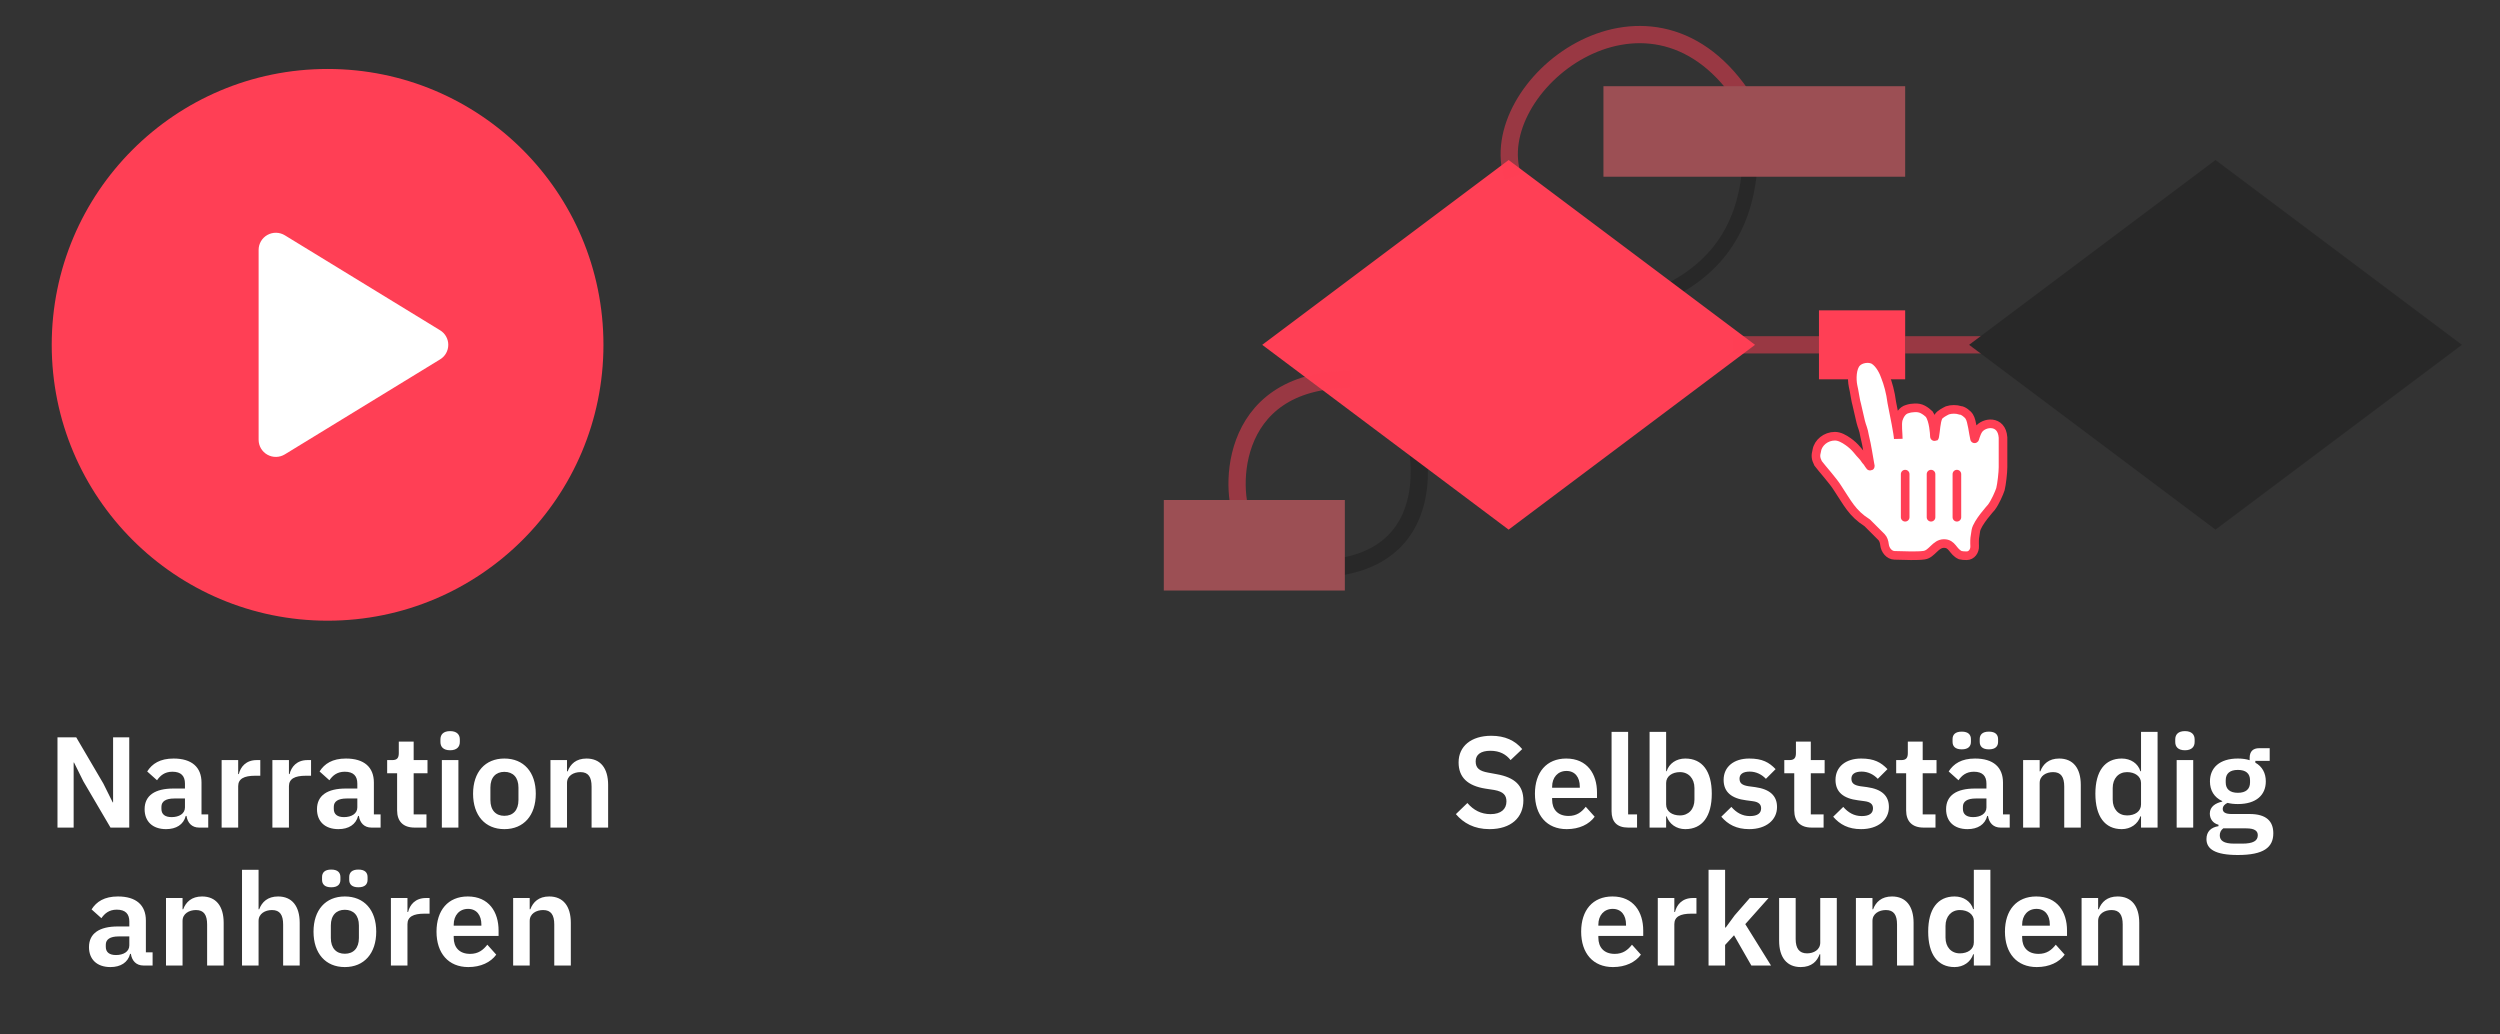 <svg width="290" height="120" viewBox="0 0 290 120" fill="none" xmlns="http://www.w3.org/2000/svg">
<rect x="0" y="0" width="290" height="120" fill="#333333" stroke="none"/>
<circle cx="38" cy="40" r="32" fill="#FF3F55"/>
<path d="M52 40.001C52.001 40.34 51.914 40.674 51.747 40.97C51.581 41.266 51.341 41.514 51.05 41.689L33.04 52.707C32.736 52.893 32.389 52.994 32.033 53.001C31.677 53.008 31.325 52.919 31.015 52.744C30.708 52.572 30.452 52.322 30.273 52.018C30.095 51.715 30 51.369 30 51.017V28.984C30 28.632 30.095 28.287 30.273 27.983C30.452 27.679 30.708 27.429 31.015 27.257C31.325 27.082 31.677 26.994 32.033 27C32.389 27.007 32.736 27.108 33.04 27.294L51.05 38.312C51.341 38.487 51.581 38.735 51.747 39.031C51.914 39.327 52.001 39.661 52 40.001Z" fill="white"/>
<path d="M164.5 52.499C165.118 57.415 164 64.5 155.205 65.788" stroke="#282828" stroke-width="2"/>
<path d="M203 19C202.5 27.5 198 32 192 34.499" stroke="#282828" stroke-width="1.75"/>
<path d="M175 19L203 40L175 61L147 40L175 19Z" fill="#FF3F55" stroke="#FF3F55" stroke-width="0.7"/>
<path d="M175.493 20.551C171.993 10.051 191 -5 202 10.999" stroke="#FF3F55" stroke-opacity="0.5" stroke-width="2"/>
<path d="M144.439 60.627C142.689 58 141.814 44 156.689 44" stroke="#FF3F55" stroke-opacity="0.5" stroke-width="2"/>
<path d="M201 40H211.5" stroke="#FF3F55" stroke-opacity="0.5" stroke-width="2"/>
<path d="M221 40L231.5 40" stroke="#FF3F55" stroke-opacity="0.5" stroke-width="2"/>
<path d="M257 19L285 40L257 61L229 40L257 19Z" fill="#282828" stroke="#282828" stroke-width="0.7"/>
<rect x="186" y="10" width="35" height="10.5" fill="#9C4F54"/>
<rect x="135" y="58" width="21" height="10.5" fill="#9C4F54"/>
<rect x="211" y="36" width="10" height="8" fill="#FF3F55"/>
<path d="M213.15 56.6C212.7 55.85 211.35 54.35 210.9 53.75C210.6 53.15 210.6 52.85 210.75 52.25C210.9 51.35 211.8 50.6 212.85 50.6C213.377 50.6 213.903 50.896 214.378 51.228C214.766 51.499 215.116 51.82 215.419 52.183C215.625 52.43 215.835 52.685 216 52.85C216.3 53.15 216.3 53.3 216.6 53.6C216.9 54.05 217.05 54.35 216.9 53.75C216.75 53 216.6 51.8 216.3 50.6C216.15 49.7 216 49.55 215.85 48.95C215.7 48.2 215.55 47.75 215.4 47C215.25 46.55 215.1 45.35 214.95 44.75C214.8 44 214.8 42.65 215.4 42.05C215.85 41.6 216.75 41.45 217.35 41.75C218.1 42.2 218.55 43.25 218.7 43.7C219 44.45 219.3 45.5 219.45 46.7C219.75 48.2 220.174 50.304 220.2 50.9C220.2 50.3 220.05 49.25 220.2 48.65C220.35 48.2 220.65 47.6 221.25 47.45C221.538 47.354 221.825 47.319 222.113 47.307C222.435 47.293 222.761 47.342 223.045 47.495C223.334 47.65 223.6 47.85 223.8 48.05C224.291 48.787 224.38 50.228 224.396 50.644C224.4 50.725 224.411 50.71 224.427 50.63C224.551 50.001 224.569 48.912 224.85 48.35C225 48.05 225.6 47.75 225.9 47.6C226.35 47.45 226.95 47.45 227.4 47.6C227.7 47.6 228.3 48.05 228.45 48.35C228.75 48.8 228.9 50.3 229.05 50.9C229.05 51.05 229.2 50.3 229.5 49.85C230.1 48.95 232.2 48.65 232.35 50.75C232.35 51.8 232.35 51.65 232.35 52.4C232.35 53.15 232.35 53.6 232.35 54.2C232.35 54.8 232.2 56.15 232.05 56.75C231.9 57.2 231.45 58.25 231 58.85C231 58.85 229.35 60.65 229.2 61.55C229.05 62.45 229.05 62.45 229.05 63.05C229.05 63.142 229.053 63.238 229.059 63.334C229.096 63.914 228.708 64.467 228.127 64.466C227.862 64.466 227.598 64.449 227.4 64.4C226.5 64 226.5 63.05 225.5 63.05C224.5 63.05 224.111 64.27 223.2 64.4C222.414 64.512 221.04 64.456 219.769 64.421C219.139 64.404 218.676 63.812 218.604 63.185C218.565 62.848 218.466 62.516 218.25 62.3C217.8 61.85 217.05 61.1 216.6 60.65C214.835 59.527 214.314 58.346 213.15 56.6Z" fill="white" stroke="#FF3F55"/>
<path fill-rule="evenodd" clip-rule="evenodd" d="M221 54.5C221.276 54.5 221.5 54.724 221.5 55V60C221.5 60.276 221.276 60.5 221 60.5C220.724 60.5 220.5 60.276 220.5 60V55C220.5 54.724 220.724 54.5 221 54.5ZM224 54.5C224.276 54.5 224.5 54.724 224.5 55V60C224.5 60.276 224.276 60.5 224 60.5C223.724 60.5 223.5 60.276 223.5 60V55C223.5 54.724 223.724 54.5 224 54.5ZM227.5 55C227.5 54.724 227.276 54.5 227 54.5C226.724 54.5 226.5 54.724 226.5 55V60C226.5 60.276 226.724 60.5 227 60.5C227.276 60.5 227.5 60.276 227.5 60V55Z" fill="#FF3F55"/>
<path d="M12.819 96L9.668 90.63L8.588 88.455H8.543V96H6.668V85.53H8.843L11.993 90.9L13.073 93.075H13.118V85.53H14.993V96H12.819ZM19.265 96.18C17.675 96.18 16.775 95.265 16.775 93.87C16.775 92.265 17.99 91.47 20.12 91.47H21.455V90.9C21.455 90.03 21.02 89.52 20 89.52C19.1 89.52 18.59 89.97 18.215 90.51L17.075 89.49C17.645 88.59 18.56 87.99 20.135 87.99C22.25 87.99 23.375 88.995 23.375 90.78V94.47H24.155V96H23.09C22.265 96 21.755 95.46 21.635 94.65H21.545C21.29 95.655 20.435 96.18 19.265 96.18ZM19.91 94.785C20.765 94.785 21.455 94.395 21.455 93.66V92.625H20.225C19.22 92.625 18.725 92.97 18.725 93.585V93.84C18.725 94.47 19.16 94.785 19.91 94.785ZM27.629 96H25.709V88.17H27.629V89.79H27.704C27.899 88.965 28.529 88.17 29.774 88.17H30.194V89.985H29.594C28.304 89.985 27.629 90.345 27.629 91.2V96ZM33.517 96H31.597V88.17H33.517V89.79H33.592C33.787 88.965 34.417 88.17 35.662 88.17H36.082V89.985H35.482C34.192 89.985 33.517 90.345 33.517 91.2V96ZM39.26 96.18C37.67 96.18 36.77 95.265 36.77 93.87C36.77 92.265 37.985 91.47 40.115 91.47H41.45V90.9C41.45 90.03 41.015 89.52 39.995 89.52C39.095 89.52 38.585 89.97 38.21 90.51L37.07 89.49C37.64 88.59 38.555 87.99 40.13 87.99C42.245 87.99 43.37 88.995 43.37 90.78V94.47H44.15V96H43.085C42.26 96 41.75 95.46 41.63 94.65H41.54C41.285 95.655 40.43 96.18 39.26 96.18ZM39.905 94.785C40.76 94.785 41.45 94.395 41.45 93.66V92.625H40.22C39.215 92.625 38.72 92.97 38.72 93.585V93.84C38.72 94.47 39.155 94.785 39.905 94.785ZM48.09 96C46.77 96 46.065 95.28 46.065 94.005V89.7H44.91V88.17H45.51C46.08 88.17 46.26 87.9 46.26 87.36V86.025H47.985V88.17H49.59V89.7H47.985V94.47H49.47V96H48.09ZM52.215 87.03C51.42 87.03 51.09 86.625 51.09 86.07V85.77C51.09 85.215 51.42 84.81 52.215 84.81C52.995 84.81 53.34 85.215 53.34 85.77V86.07C53.34 86.625 52.995 87.03 52.215 87.03ZM51.255 96V88.17H53.175V96H51.255ZM58.506 96.18C56.271 96.18 54.876 94.59 54.876 92.07C54.876 89.565 56.271 87.99 58.506 87.99C60.756 87.99 62.151 89.565 62.151 92.07C62.151 94.59 60.756 96.18 58.506 96.18ZM58.506 94.635C59.511 94.635 60.141 93.99 60.141 92.805V91.35C60.141 90.18 59.511 89.535 58.506 89.535C57.516 89.535 56.886 90.18 56.886 91.35V92.805C56.886 93.99 57.516 94.635 58.506 94.635ZM65.773 96H63.853V88.17H65.773V89.475H65.848C66.163 88.635 66.823 87.99 68.038 87.99C69.643 87.99 70.543 89.1 70.543 91.05V96H68.623V91.245C68.623 90.135 68.248 89.565 67.333 89.565C66.538 89.565 65.773 89.985 65.773 90.825V96ZM12.812 112.18C11.222 112.18 10.322 111.265 10.322 109.87C10.322 108.265 11.537 107.47 13.667 107.47H15.002V106.9C15.002 106.03 14.567 105.52 13.547 105.52C12.647 105.52 12.137 105.97 11.762 106.51L10.622 105.49C11.192 104.59 12.107 103.99 13.682 103.99C15.797 103.99 16.922 104.995 16.922 106.78V110.47H17.702V112H16.637C15.812 112 15.302 111.46 15.182 110.65H15.092C14.837 111.655 13.982 112.18 12.812 112.18ZM13.457 110.785C14.312 110.785 15.002 110.395 15.002 109.66V108.625H13.772C12.767 108.625 12.272 108.97 12.272 109.585V109.84C12.272 110.47 12.707 110.785 13.457 110.785ZM21.176 112H19.256V104.17H21.176V105.475H21.251C21.566 104.635 22.226 103.99 23.441 103.99C25.046 103.99 25.946 105.1 25.946 107.05V112H24.026V107.245C24.026 106.135 23.651 105.565 22.736 105.565C21.941 105.565 21.176 105.985 21.176 106.825V112ZM28.074 112V100.9H29.994V105.475H30.069C30.384 104.635 31.044 103.99 32.259 103.99C33.864 103.99 34.764 105.1 34.764 107.05V112H32.844V107.245C32.844 106.135 32.469 105.565 31.554 105.565C30.759 105.565 29.994 105.985 29.994 106.825V112H28.074ZM38.423 102.925C37.643 102.925 37.358 102.55 37.358 102.055V101.74C37.358 101.245 37.643 100.87 38.423 100.87C39.203 100.87 39.488 101.245 39.488 101.74V102.055C39.488 102.55 39.203 102.925 38.423 102.925ZM41.573 102.925C40.793 102.925 40.508 102.55 40.508 102.055V101.74C40.508 101.245 40.793 100.87 41.573 100.87C42.353 100.87 42.638 101.245 42.638 101.74V102.055C42.638 102.55 42.353 102.925 41.573 102.925ZM39.998 112.18C37.763 112.18 36.368 110.59 36.368 108.07C36.368 105.565 37.763 103.99 39.998 103.99C42.248 103.99 43.643 105.565 43.643 108.07C43.643 110.59 42.248 112.18 39.998 112.18ZM39.998 110.635C41.003 110.635 41.633 109.99 41.633 108.805V107.35C41.633 106.18 41.003 105.535 39.998 105.535C39.008 105.535 38.378 106.18 38.378 107.35V108.805C38.378 109.99 39.008 110.635 39.998 110.635ZM47.265 112H45.345V104.17H47.265V105.79H47.34C47.535 104.965 48.165 104.17 49.41 104.17H49.83V105.985H49.23C47.94 105.985 47.265 106.345 47.265 107.2V112ZM54.325 112.18C52.015 112.18 50.635 110.575 50.635 108.07C50.635 105.595 51.97 103.99 54.265 103.99C56.71 103.99 57.835 105.79 57.835 107.935V108.565H52.63V108.76C52.63 109.885 53.275 110.65 54.535 110.65C55.48 110.65 56.05 110.2 56.53 109.585L57.565 110.74C56.92 111.625 55.78 112.18 54.325 112.18ZM54.295 105.43C53.29 105.43 52.63 106.18 52.63 107.26V107.38H55.84V107.245C55.84 106.165 55.285 105.43 54.295 105.43ZM61.445 112H59.525V104.17H61.445V105.475H61.52C61.835 104.635 62.495 103.99 63.71 103.99C65.315 103.99 66.215 105.1 66.215 107.05V112H64.295V107.245C64.295 106.135 63.92 105.565 63.005 105.565C62.21 105.565 61.445 105.985 61.445 106.825V112Z" fill="white"/>
<path d="M172.782 96.18C170.997 96.18 169.767 95.475 168.882 94.44L170.217 93.15C170.937 93.99 171.822 94.44 172.902 94.44C174.117 94.44 174.747 93.855 174.747 92.97C174.747 92.265 174.417 91.83 173.322 91.635L172.332 91.485C170.217 91.155 169.197 90.15 169.197 88.44C169.197 86.565 170.652 85.35 172.992 85.35C174.567 85.35 175.737 85.89 176.577 86.895L175.227 88.17C174.717 87.525 173.997 87.09 172.887 87.09C171.762 87.09 171.177 87.54 171.177 88.32C171.177 89.115 171.627 89.445 172.632 89.625L173.607 89.805C175.722 90.18 176.712 91.125 176.712 92.85C176.712 94.83 175.287 96.18 172.782 96.18ZM181.742 96.18C179.432 96.18 178.052 94.575 178.052 92.07C178.052 89.595 179.387 87.99 181.682 87.99C184.127 87.99 185.252 89.79 185.252 91.935V92.565H180.047V92.76C180.047 93.885 180.692 94.65 181.952 94.65C182.897 94.65 183.467 94.2 183.947 93.585L184.982 94.74C184.337 95.625 183.197 96.18 181.742 96.18ZM181.712 89.43C180.707 89.43 180.047 90.18 180.047 91.26V91.38H183.257V91.245C183.257 90.165 182.702 89.43 181.712 89.43ZM189.897 96H188.862C187.557 96 186.942 95.31 186.942 94.11V84.9H188.862V94.47H189.897V96ZM191.351 96V84.9H193.271V89.46H193.331C193.616 88.56 194.456 87.99 195.491 87.99C197.471 87.99 198.566 89.46 198.566 92.07C198.566 94.695 197.471 96.18 195.491 96.18C194.456 96.18 193.631 95.58 193.331 94.695H193.271V96H191.351ZM194.876 94.59C195.866 94.59 196.556 93.87 196.556 92.76V91.41C196.556 90.3 195.866 89.565 194.876 89.565C193.961 89.565 193.271 90.06 193.271 90.825V93.315C193.271 94.125 193.961 94.59 194.876 94.59ZM202.91 96.18C201.425 96.18 200.45 95.64 199.67 94.74L200.84 93.6C201.41 94.26 202.1 94.665 202.985 94.665C203.9 94.665 204.29 94.32 204.29 93.765C204.29 93.315 204.02 93.03 203.33 92.94L202.55 92.835C200.87 92.625 199.94 91.89 199.94 90.465C199.94 88.95 201.125 87.99 202.91 87.99C204.44 87.99 205.22 88.44 205.97 89.22L204.845 90.345C204.395 89.865 203.735 89.505 202.97 89.505C202.145 89.505 201.785 89.835 201.785 90.315C201.785 90.84 202.07 91.08 202.805 91.2L203.6 91.305C205.31 91.545 206.135 92.31 206.135 93.615C206.135 95.13 204.86 96.18 202.91 96.18ZM210.158 96C208.838 96 208.133 95.28 208.133 94.005V89.7H206.978V88.17H207.578C208.148 88.17 208.328 87.9 208.328 87.36V86.025H210.053V88.17H211.658V89.7H210.053V94.47H211.538V96H210.158ZM215.888 96.18C214.403 96.18 213.428 95.64 212.648 94.74L213.818 93.6C214.388 94.26 215.078 94.665 215.963 94.665C216.878 94.665 217.268 94.32 217.268 93.765C217.268 93.315 216.998 93.03 216.308 92.94L215.528 92.835C213.848 92.625 212.918 91.89 212.918 90.465C212.918 88.95 214.103 87.99 215.888 87.99C217.418 87.99 218.198 88.44 218.948 89.22L217.823 90.345C217.373 89.865 216.713 89.505 215.948 89.505C215.123 89.505 214.763 89.835 214.763 90.315C214.763 90.84 215.048 91.08 215.783 91.2L216.578 91.305C218.288 91.545 219.113 92.31 219.113 93.615C219.113 95.13 217.838 96.18 215.888 96.18ZM223.137 96C221.817 96 221.112 95.28 221.112 94.005V89.7H219.957V88.17H220.557C221.127 88.17 221.307 87.9 221.307 87.36V86.025H223.032V88.17H224.637V89.7H223.032V94.47H224.517V96H223.137ZM227.562 86.925C226.782 86.925 226.497 86.55 226.497 86.055V85.74C226.497 85.245 226.782 84.87 227.562 84.87C228.342 84.87 228.627 85.245 228.627 85.74V86.055C228.627 86.55 228.342 86.925 227.562 86.925ZM230.712 86.925C229.932 86.925 229.647 86.55 229.647 86.055V85.74C229.647 85.245 229.932 84.87 230.712 84.87C231.492 84.87 231.777 85.245 231.777 85.74V86.055C231.777 86.55 231.492 86.925 230.712 86.925ZM228.237 96.18C226.647 96.18 225.747 95.265 225.747 93.87C225.747 92.265 226.962 91.47 229.092 91.47H230.427V90.9C230.427 90.03 229.992 89.52 228.972 89.52C228.072 89.52 227.562 89.97 227.187 90.51L226.047 89.49C226.617 88.59 227.532 87.99 229.107 87.99C231.222 87.99 232.347 88.995 232.347 90.78V94.47H233.127V96H232.062C231.237 96 230.727 95.46 230.607 94.65H230.517C230.262 95.655 229.407 96.18 228.237 96.18ZM228.882 94.785C229.737 94.785 230.427 94.395 230.427 93.66V92.625H229.197C228.192 92.625 227.697 92.97 227.697 93.585V93.84C227.697 94.47 228.132 94.785 228.882 94.785ZM236.601 96H234.681V88.17H236.601V89.475H236.676C236.991 88.635 237.651 87.99 238.866 87.99C240.471 87.99 241.371 89.1 241.371 91.05V96H239.451V91.245C239.451 90.135 239.076 89.565 238.161 89.565C237.366 89.565 236.601 89.985 236.601 90.825V96ZM248.359 96V94.695H248.284C247.999 95.58 247.159 96.18 246.124 96.18C244.159 96.18 243.064 94.695 243.064 92.07C243.064 89.46 244.159 87.99 246.124 87.99C247.159 87.99 248.014 88.56 248.284 89.46H248.359V84.9H250.279V96H248.359ZM246.739 94.59C247.654 94.59 248.359 94.125 248.359 93.315V90.825C248.359 90.06 247.654 89.565 246.739 89.565C245.749 89.565 245.074 90.3 245.074 91.41V92.76C245.074 93.87 245.749 94.59 246.739 94.59ZM253.453 87.03C252.658 87.03 252.328 86.625 252.328 86.07V85.77C252.328 85.215 252.658 84.81 253.453 84.81C254.233 84.81 254.578 85.215 254.578 85.77V86.07C254.578 86.625 254.233 87.03 253.453 87.03ZM252.493 96V88.17H254.413V96H252.493ZM263.704 96.66C263.704 98.295 262.594 99.18 259.594 99.18C256.954 99.18 255.949 98.49 255.949 97.335C255.949 96.465 256.474 95.97 257.344 95.835V95.67C256.699 95.505 256.339 94.995 256.339 94.365C256.339 93.555 257.029 93.15 257.779 92.985V92.925C256.834 92.49 256.354 91.68 256.354 90.645C256.354 89.055 257.479 87.99 259.594 87.99C260.074 87.99 260.569 88.05 260.959 88.185V87.93C260.959 87.165 261.349 86.79 262.069 86.79H263.284V88.26H261.619V88.47C262.429 88.92 262.834 89.685 262.834 90.645C262.834 92.22 261.724 93.27 259.594 93.27C259.144 93.27 258.739 93.225 258.394 93.135C258.094 93.27 257.839 93.495 257.839 93.84C257.839 94.23 258.169 94.425 258.859 94.425H260.959C262.879 94.425 263.704 95.25 263.704 96.66ZM261.904 96.885C261.904 96.39 261.544 96.09 260.569 96.09H257.899C257.614 96.3 257.494 96.585 257.494 96.9C257.494 97.5 257.944 97.86 259.144 97.86H260.104C261.349 97.86 261.904 97.545 261.904 96.885ZM259.594 91.965C260.509 91.965 261.004 91.545 261.004 90.765V90.51C261.004 89.715 260.509 89.31 259.594 89.31C258.679 89.31 258.184 89.715 258.184 90.51V90.765C258.184 91.545 258.679 91.965 259.594 91.965ZM187.104 112.18C184.794 112.18 183.414 110.575 183.414 108.07C183.414 105.595 184.749 103.99 187.044 103.99C189.489 103.99 190.614 105.79 190.614 107.935V108.565H185.409V108.76C185.409 109.885 186.054 110.65 187.314 110.65C188.259 110.65 188.829 110.2 189.309 109.585L190.344 110.74C189.699 111.625 188.559 112.18 187.104 112.18ZM187.074 105.43C186.069 105.43 185.409 106.18 185.409 107.26V107.38H188.619V107.245C188.619 106.165 188.064 105.43 187.074 105.43ZM194.223 112H192.303V104.17H194.223V105.79H194.298C194.493 104.965 195.123 104.17 196.368 104.17H196.788V105.985H196.188C194.898 105.985 194.223 106.345 194.223 107.2V112ZM198.192 112V100.9H200.112V107.59H200.187L201.222 106.18L202.977 104.17H205.152L202.452 107.2L205.437 112H203.157L201.147 108.49L200.112 109.615V112H198.192ZM211.148 112V110.695H211.073C210.803 111.475 210.173 112.18 208.883 112.18C207.278 112.18 206.378 111.07 206.378 109.12V104.17H208.298V108.925C208.298 110.005 208.703 110.59 209.618 110.59C210.383 110.59 211.148 110.185 211.148 109.345V104.17H213.068V112H211.148ZM217.206 112H215.286V104.17H217.206V105.475H217.281C217.596 104.635 218.256 103.99 219.471 103.99C221.076 103.99 221.976 105.1 221.976 107.05V112H220.056V107.245C220.056 106.135 219.681 105.565 218.766 105.565C217.971 105.565 217.206 105.985 217.206 106.825V112ZM228.965 112V110.695H228.89C228.605 111.58 227.765 112.18 226.73 112.18C224.765 112.18 223.67 110.695 223.67 108.07C223.67 105.46 224.765 103.99 226.73 103.99C227.765 103.99 228.62 104.56 228.89 105.46H228.965V100.9H230.885V112H228.965ZM227.345 110.59C228.26 110.59 228.965 110.125 228.965 109.315V106.825C228.965 106.06 228.26 105.565 227.345 105.565C226.355 105.565 225.68 106.3 225.68 107.41V108.76C225.68 109.87 226.355 110.59 227.345 110.59ZM236.264 112.18C233.954 112.18 232.574 110.575 232.574 108.07C232.574 105.595 233.909 103.99 236.204 103.99C238.649 103.99 239.774 105.79 239.774 107.935V108.565H234.569V108.76C234.569 109.885 235.214 110.65 236.474 110.65C237.419 110.65 237.989 110.2 238.469 109.585L239.504 110.74C238.859 111.625 237.719 112.18 236.264 112.18ZM236.234 105.43C235.229 105.43 234.569 106.18 234.569 107.26V107.38H237.779V107.245C237.779 106.165 237.224 105.43 236.234 105.43ZM243.383 112H241.463V104.17H243.383V105.475H243.458C243.773 104.635 244.433 103.99 245.648 103.99C247.253 103.99 248.153 105.1 248.153 107.05V112H246.233V107.245C246.233 106.135 245.858 105.565 244.943 105.565C244.148 105.565 243.383 105.985 243.383 106.825V112Z" fill="white"/>
</svg>
